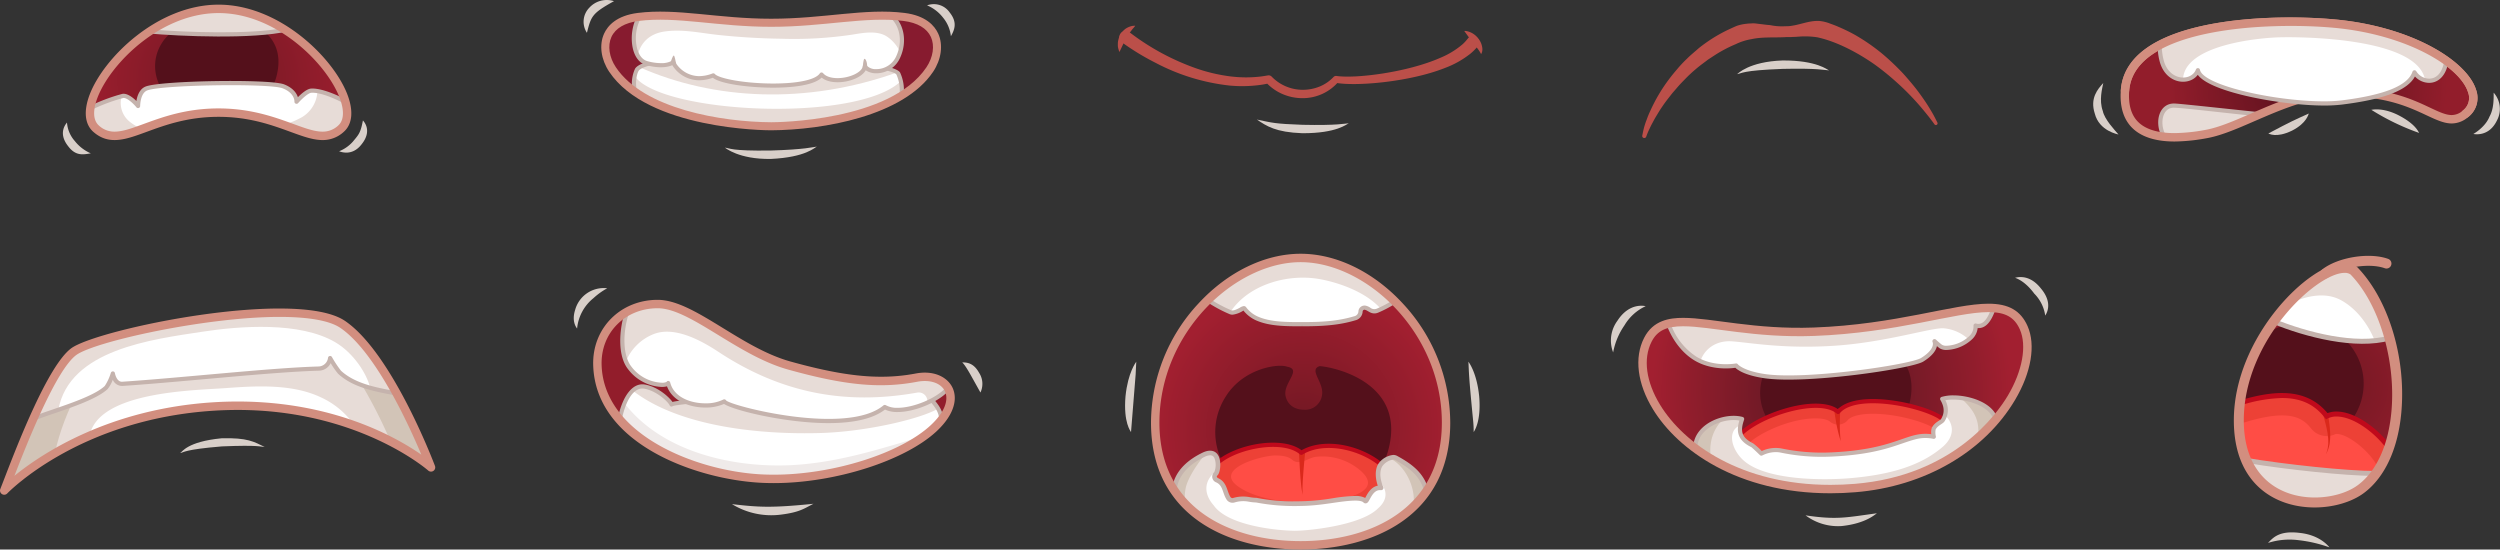 <svg xmlns="http://www.w3.org/2000/svg" xmlns:xlink="http://www.w3.org/1999/xlink" width="820" height="180.24" viewBox="0 0 820 180.24">
  <rect x="0" y="0" width="820" height="180.24" fill="#333333" stroke="none"/>
  <defs>
    <radialGradient id="radial-gradient" cx="0.508" cy="0.593" r="0.505" gradientTransform="translate(0.006) scale(0.988 1)" gradientUnits="objectBoundingBox">
      <stop offset="0" stop-color="#701823"/>
      <stop offset="0.335" stop-color="#811a27"/>
      <stop offset="1" stop-color="#a21f30"/>
    </radialGradient>
    <radialGradient id="radial-gradient-2" cx="0.496" cy="0.498" r="0.902" gradientTransform="translate(0.265) scale(0.471 1)" gradientUnits="objectBoundingBox">
      <stop offset="0" stop-color="#5b1823"/>
      <stop offset="0.271" stop-color="#691925"/>
      <stop offset="0.789" stop-color="#901d2c"/>
      <stop offset="1" stop-color="#a21f30"/>
    </radialGradient>
    <radialGradient id="radial-gradient-3" cx="0.5" cy="0.5" r="1.128" gradientTransform="translate(0.335) scale(0.33 1)" gradientUnits="objectBoundingBox">
      <stop offset="0" stop-color="#55111d"/>
      <stop offset="0.446" stop-color="#711623"/>
      <stop offset="1" stop-color="#921d2b"/>
    </radialGradient>
    <radialGradient id="radial-gradient-4" cx="0.508" cy="0.51" r="0.564" gradientTransform="translate(-0.241) scale(1.482 1)" xlink:href="#radial-gradient"/>
    <radialGradient id="radial-gradient-5" cx="0.5" cy="0.5" r="1.023" gradientTransform="translate(0.253) scale(0.494 1)" xlink:href="#radial-gradient"/>
  </defs>
  <g id="Grupo_54583" data-name="Grupo 54583" transform="translate(989.106 -1432.23)">
    <g id="Grupo_54568" data-name="Grupo 54568" transform="translate(-797.698 1432.231)">
      <path id="Trazado_100906" data-name="Trazado 100906" d="M-747.17,1436.375c-12.728-1.6-26.015,1.914-43.592,1.914s-30.864-3.518-43.59-1.914c-11.952,1.5-12.73,10.837-8.436,17.244,12.655,18.887,52.026,18.614,52.026,18.614s39.371.273,52.028-18.614C-734.442,1447.212-735.219,1437.88-747.17,1436.375Z" transform="translate(852.294 -1430.818)" fill="#871b2f"/>
      <path id="Trazado_100907" data-name="Trazado 100907" d="M-751.64,1451.256c-2.7-5.063-81.264-8.622-85.774-1.276-.781,1.269-1.269,4.266-.615,7.224,16.317,11.492,44.673,11.3,44.673,11.3s26.212.178,42.737-10.018A13.118,13.118,0,0,0-751.64,1451.256Z" transform="translate(854.888 -1427.085)" fill="#fff"/>
      <path id="Trazado_100908" data-name="Trazado 100908" d="M-750.812,1451.968c-14.163,13.778-78.531,10.789-87.318-1.637a13.092,13.092,0,0,0,.1,5.152c16.319,11.485,44.673,11.3,44.673,11.3s26.189.178,42.713-10A14.439,14.439,0,0,0-750.812,1451.968Z" transform="translate(854.887 -1425.365)" fill="#e7dcd7"/>
      <path id="Trazado_100909" data-name="Trazado 100909" d="M-837.005,1449.142c24.341,10.765,54.629,12.332,84.464,1.7C-758.8,1446.208-827.437,1443.1-837.005,1449.142Z" transform="translate(855.392 -1427.085)" fill="#e7dcd7"/>
      <path id="Trazado_100910" data-name="Trazado 100910" d="M-750.85,1451.123c-1.994-3.749-33.166-5.823-53.949-5.823-13.8,0-30.721.782-33.01,4.509a11.519,11.519,0,0,0-.846,6.983q.8.6,1.65,1.166c-.9-3.058-.342-6.291.36-7.433,1.145-1.866,10.113-3.859,31.846-3.859,26.474,0,51.548,2.852,52.743,5.1a12.734,12.734,0,0,1,.872,7.352c.512-.3,1.011-.614,1.5-.932A13.841,13.841,0,0,0-750.85,1451.123Z" transform="translate(854.7 -1427.273)" fill="#c5b3ad"/>
      <path id="Trazado_100911" data-name="Trazado 100911" d="M-834.117,1451.52c5.975,1.641,8.612-.229,8.612-.229s3.866,7.8,13.182,4.243c3.047,3.466,31.637,5.474,35.5-.273,3.164,3.739,13.768,1.277,14.179-2.647,1.757,2.463,8.436,2.372,10.955-3.1s.89-11.01-2.239-13.481c-11.492-.528-23.75,2.258-39.418,2.258-17.458,0-30.682-3.466-43.331-1.941C-839.422,1441.178-839.032,1450.17-834.117,1451.52Z" transform="translate(854.872 -1430.816)" fill="#fff"/>
      <path id="Trazado_100912" data-name="Trazado 100912" d="M-837.1,1449.014c.848-4.066,3.785-7.16,8.821-7.869,6-.843,11.643.5,17.6,1.135q10.324,1.1,20.706,1.24a128.594,128.594,0,0,0,23.288-1.352c3.546-.583,8.275-1.5,11.513.768a12.1,12.1,0,0,1,4.1,4.944c1.554-4.921-.044-9.622-2.857-11.85-11.494-.528-23.749,2.258-39.418,2.258-17.457,0-30.683-3.465-43.331-1.941C-838.685,1439.884-839.005,1445.647-837.1,1449.014Z" transform="translate(854.875 -1430.816)" fill="#e7dcd7"/>
      <path id="Trazado_100913" data-name="Trazado 100913" d="M-838.727,1445.577c.5,3.521,2.181,5.926,4.617,6.6,2.676.735,6,1.1,8.53.016a10.416,10.416,0,0,0,8.81,4.95,13.455,13.455,0,0,0,4.483-.828c2.6,2.04,11.857,3.247,19.79,3.247,4.823,0,13-.447,15.916-3.3,3.639,3.026,12.481,1.206,14.439-2.406a6.139,6.139,0,0,0,3.527.99,8.486,8.486,0,0,0,7.742-5.05c2.415-5.247,1.259-10.723-1.756-13.7q-1.192-.079-2.4-.109c3.393,1.832,5.556,7.5,2.914,13.243a7.134,7.134,0,0,1-6.5,4.254,4.05,4.05,0,0,1-3.277-1.262.686.686,0,0,0-.73-.265.686.686,0,0,0-.506.589c-.2,1.961-4.287,3.887-8.243,3.887-2.175,0-3.858-.573-4.735-1.61a.68.68,0,0,0-1.088.061c-1.4,2.079-7.119,3.32-15.3,3.32-9.377,0-17.83-1.646-19.123-3.117a.686.686,0,0,0-.757-.187,12.379,12.379,0,0,1-4.393.885,9.147,9.147,0,0,1-7.934-4.794.689.689,0,0,0-1-.257,7,7,0,0,1-3.668.782,16.661,16.661,0,0,1-4.375-.649c-1.887-.519-3.208-2.513-3.628-5.47a14.043,14.043,0,0,1,1.741-9.131c-.37.039-.741.066-1.108.113-.212.026-.393.073-.6.1A16.28,16.28,0,0,0-838.727,1445.577Z" transform="translate(854.683 -1430.81)" fill="#c5b3ad"/>
      <path id="Trazado_100914" data-name="Trazado 100914" d="M-783.384,1446.212c-.367-.025-.65,2.7-.474,3.277.048.164,1.229.161,1.3,0C-782.275,1448.781-782.693,1446.258-783.384,1446.212Z" transform="translate(875.531 -1426.928)" fill="#c5b3ad"/>
      <path id="Trazado_100915" data-name="Trazado 100915" d="M-828.607,1445.438c-.345.094-.847,1.6-1.014,2.3-.172.723,1.982,1.164,1.782.291C-828.013,1447.275-828.343,1445.367-828.607,1445.438Z" transform="translate(858.189 -1427.222)" fill="#c5b3ad"/>
      <path id="Trazado_100916" data-name="Trazado 100916" d="M-790.414,1473.917c-1.759,0-40.4-.228-53.112-19.2-2.706-4.039-3.349-8.828-1.677-12.5,1.192-2.615,4.075-5.916,11.044-6.794,12.942-1.632,26.272,1.9,43.756,1.9,17.512,0,30.836-3.534,43.756-1.9,6.971.879,9.854,4.179,11.046,6.794,1.672,3.668,1.029,8.457-1.677,12.5C-746.966,1469.176-773.23,1473.823-790.414,1473.917Zm-43.415-35.869c-4.56.575-7.664,2.4-8.973,5.27-1.294,2.841-.732,6.647,1.469,9.93,9.175,13.694,34.666,17.943,51.022,18.029,1.583,0,38.9-.206,50.839-18.029,2.2-3.283,2.763-7.088,1.469-9.93-1.31-2.873-4.412-4.7-8.974-5.27-12.419-1.566-26,1.926-43.426,1.926C-807.9,1439.973-821.356,1436.475-833.829,1438.047Z" transform="translate(851.934 -1431.181)" fill="#d28e7f"/>
      <path id="Trazado_100917" data-name="Trazado 100917" d="M-849.231,1442.991a6.568,6.568,0,0,1,.808-8.255,7.691,7.691,0,0,1,8.068-2.124C-847.576,1436.615-847.845,1437.518-849.231,1442.991Z" transform="translate(850.336 -1432.231)" fill="#d8cfc9" style="mix-blend-mode: multiply;isolation: isolate"/>
      <path id="Trazado_100918" data-name="Trazado 100918" d="M-768.649,1433.623a6.322,6.322,0,0,1,7.44,2.36c2.451,3.085,1.717,5.436.375,7.754a11.493,11.493,0,0,0-2.548-6.057A12.929,12.929,0,0,0-768.649,1433.623Z" transform="translate(881.32 -1431.863)" fill="#d8cfc9" style="mix-blend-mode: multiply;isolation: isolate"/>
      <path id="Trazado_100919" data-name="Trazado 100919" d="M-816.733,1467.435c1.745.163,1.772,1.134,15.055.945,11.275-.331,13.995-1.175,15.117-1.29-.669.241-3.548,3.5-15.051,4.047C-812.191,1471.313-816.58,1467.49-816.733,1467.435Z" transform="translate(863.081 -1419.008)" fill="#d8cfc9" style="mix-blend-mode: multiply;isolation: isolate"/>
    </g>
    <g id="Grupo_54569" data-name="Grupo 54569" transform="translate(-622.452 1440.671)">
      <path id="Trazado_100920" data-name="Trazado 100920" d="M-690.223,1460.659c5.29,1.112,5.8,1.382,14.988,1.724,11.472.259,13.955-.443,15.163-.5-.6.179-3.8,3.306-15.24,3.259C-684.049,1464.833-687.073,1462.79-690.223,1460.659Z" transform="translate(735.822 -1429.888)" fill="#d8cfc9" style="mix-blend-mode: multiply;isolation: isolate"/>
      <path id="Trazado_100921" data-name="Trazado 100921" d="M-698.137,1451.719a55.135,55.135,0,0,0,11.858,2.811c1.008.1,2.019.217,3.03.244a39.579,39.579,0,0,0,6.059-.166c1.075-.088,2.218-.312,3.048-.434a1.357,1.357,0,0,1,1.17.389,14.172,14.172,0,0,0,10.1,4.333,14.731,14.731,0,0,0,5.528-1.023,13.1,13.1,0,0,0,4.625-3.13,1.146,1.146,0,0,1,1.025-.385c6.27.926,23.3-1.172,34.19-6.015a27.223,27.223,0,0,0,7.091-4.324,13.469,13.469,0,0,0,1.739-1.876l.07-.09a2.068,2.068,0,0,1,2.9-.346,2.067,2.067,0,0,1,.308,2.953,17.49,17.49,0,0,1-2.4,2.406,30.883,30.883,0,0,1-8.3,4.658c-11.851,4.706-29.676,6.106-35.979,4.854l1.065-.378a15.432,15.432,0,0,1-11.877,5.44,16.517,16.517,0,0,1-6.566-1.37,16.006,16.006,0,0,1-5.439-3.891l1.219.381c-1.065.2-2.127.434-3.2.557a42.6,42.6,0,0,1-6.479.371c-1.083,0-2.161-.086-3.237-.164a67.97,67.97,0,0,1-24.5-7.5,80.729,80.729,0,0,1-11-6.7,2.069,2.069,0,0,1-.445-2.893,2.07,2.07,0,0,1,2.892-.447A79.121,79.121,0,0,0-698.137,1451.719Z" transform="translate(723.417 -1437.883)" fill="#bb4f49"/>
      <path id="Trazado_100922" data-name="Trazado 100922" d="M-722.755,1446.972a7.915,7.915,0,0,1-.5-1.714,6.134,6.134,0,0,1-.022-.887,5.533,5.533,0,0,1,.073-1.01c.075-.339.164-.69.273-1.042a4.857,4.857,0,0,1,.466-1.023,3.888,3.888,0,0,1,.643-.934,5.013,5.013,0,0,1,1.612-1.352,5.551,5.551,0,0,1,.823-.357,4.156,4.156,0,0,1,1.3-.283,4.315,4.315,0,0,1,.506-.019c-.379.56-.721.857-1.091,1.352C-720.668,1442.314-720.2,1441.568-722.755,1446.972Z" transform="translate(723.282 -1438.35)" fill="#bb4f49"/>
      <path id="Trazado_100923" data-name="Trazado 100923" d="M-640.9,1439.6s.178-.015.474-.008a6.267,6.267,0,0,1,4.109,2.462,6.01,6.01,0,0,1,1.353,3.441,3.179,3.179,0,0,1-.2,1.26,3.159,3.159,0,0,1-.222.43,10.61,10.61,0,0,0-.8-1.334c-.888-1.226-2.934-3.74-3.781-4.96-.277-.361-.477-.67-.658-.909S-640.9,1439.6-640.9,1439.6Z" transform="translate(754.531 -1437.878)" fill="#bb4f49"/>
    </g>
    <g id="Grupo_54570" data-name="Grupo 54570" transform="translate(-800.91 1526.739)">
      <path id="Trazado_100924" data-name="Trazado 100924" d="M-793.475,1561.771c21.608,1.149,46.207-6.668,56.782-16.552s4.31-18.448-5.69-16.552c-12.364,2.345-24.589.8-41.724-3.966-16.724-4.655-31.9-20.173-43.161-20.173s-20.1,8.5-19.77,20C-846.348,1548.668-815.083,1560.621-793.475,1561.771Z" transform="translate(854.795 -1499.315)" fill="#921d2b"/>
      <path id="Trazado_100925" data-name="Trazado 100925" d="M-824.736,1530.03c-.517-1.207-4.483-5.172-8.966-5.862-3.593-.553-6.625,3.774-8.047,10.833,10.668,12.237,30.9,18.521,46.265,19.339,21.608,1.149,46.207-6.668,56.782-16.552a24.992,24.992,0,0,0,2.426-2.6c-.025-3.439-2.2-5.415-4.036-7.745C-742.841,1524.225-822.5,1528.306-824.736,1530.03Z" transform="translate(856.804 -1491.884)" fill="#fff"/>
      <path id="Trazado_100926" data-name="Trazado 100926" d="M-825.917,1530.03c-.517-1.207-4.483-5.172-8.966-5.862a4.43,4.43,0,0,0-3.755,1.337c15.651,12.112,42.673,14.472,61.744,13.894,15.172-.461,32.873-4.713,38.4-8a33.53,33.53,0,0,0-3-3.954C-744.022,1524.224-823.676,1528.306-825.917,1530.03Z" transform="translate(857.985 -1491.884)" fill="#e7dcd7"/>
      <path id="Trazado_100927" data-name="Trazado 100927" d="M-789.44,1548.524c-18.228.044-39.174-5.444-50.719-20.384a27.883,27.883,0,0,0-1.59,5.335c10.668,12.236,30.9,18.521,46.265,19.339,20.132,1.07,42.858-5.643,54.421-14.56-4.982,1.92-10.193,3.37-15.325,4.823C-767.11,1546.116-778.241,1548.5-789.44,1548.524Z" transform="translate(856.804 -1490.359)" fill="#efeae9"/>
      <path id="Trazado_100928" data-name="Trazado 100928" d="M-739.615,1527.207c-.374-.475-1.152-1.465-16.218-1.465-20.83,0-62.166,2.095-68.437,3.659-1.183-1.68-4.928-5.073-9.172-5.726-3.912-.6-7.157,3.7-8.713,10.859.364.439.746.867,1.134,1.291,1.279-6.928,4.07-11.3,7.37-10.788,4.142.637,7.977,4.379,8.436,5.452a.657.657,0,0,0,1.015.3c2.141-1.092,43.39-3.67,68.368-3.67,12.95,0,14.879.741,15.132.938,2.09,2.654,4.232,4.485,3.862,8.168a20.781,20.781,0,0,0,1.375-1.719C-735.8,1531.344-737.9,1529.4-739.615,1527.207Z" transform="translate(856.65 -1492.073)" fill="#c5b3ad"/>
      <path id="Trazado_100929" data-name="Trazado 100929" d="M-838.715,1525.45c5.057,6.436,12.185,5.977,12.644,5.057,2.069,7.816,13.792,8.506,18.39,5.978,1.149,2.069,40.23,12.184,52.644,1.839,4.875,2.906,16.783-1.375,20.759-6.171-1.632-2.894-5.563-4.393-10.357-3.484-12.364,2.345-24.589.8-41.724-3.966-16.724-4.655-31.9-20.173-43.161-20.173a20.566,20.566,0,0,0-10.018,2.543C-841.62,1513.246-841.9,1521.395-838.715,1525.45Z" transform="translate(857.048 -1499.315)" fill="#fff"/>
      <path id="Trazado_100930" data-name="Trazado 100930" d="M-839.937,1523.329a16.316,16.316,0,0,1,8.812-8.829c6.91-2.946,15.869,1.982,21.488,5.688,20.3,13.4,41.377,17.658,65.27,13.382a2.819,2.819,0,0,1,3.261,3.192,14.332,14.332,0,0,0,6.908-4.461c-1.579-2.99-5.562-4.558-10.439-3.633-12.364,2.345-24.589.8-41.724-3.966-16.724-4.655-31.9-20.173-43.161-20.173a20.579,20.579,0,0,0-10,2.534C-841.292,1512.3-841.776,1518.947-839.937,1523.329Z" transform="translate(857.049 -1499.315)" fill="#e7dcd7"/>
      <path id="Trazado_100931" data-name="Trazado 100931" d="M-839.068,1525.3a14.605,14.605,0,0,0,11.062,5.851,6.356,6.356,0,0,0,1.723-.207c1.891,5.121,7.85,6.965,12.568,6.965a14.845,14.845,0,0,0,6.141-1.185c3.326,2.206,20.52,6.294,34.217,6.294,8.521,0,14.771-1.5,18.586-4.448a9.39,9.39,0,0,0,4.132.812c5.557,0,13.433-3.205,16.875-7.142a6.116,6.116,0,0,0-.724-1.288c-.141.181-.275.361-.444.546-3.2,3.465-10.538,6.5-15.706,6.5a7.529,7.529,0,0,1-3.854-.85.7.7,0,0,0-.8.063c-11.945,9.954-49.766.259-51.6-1.644a.688.688,0,0,0-.935-.269,12.809,12.809,0,0,1-5.892,1.226c-4.477,0-10.175-1.775-11.5-6.777a.7.7,0,0,0-.557-.56.6.6,0,0,0-.65.325,3.5,3.5,0,0,1-1.585.253,13.2,13.2,0,0,1-9.977-5.324c-2.321-2.955-2.9-8.85-1.479-15.019a27.961,27.961,0,0,1,1.01-3.395,19.5,19.5,0,0,0-1.788.989C-841.931,1512.53-842.58,1520.831-839.068,1525.3Z" transform="translate(856.857 -1498.743)" fill="#c5b3ad"/>
      <path id="Trazado_100932" data-name="Trazado 100932" d="M-851.573,1514.01c-.036-.138-1.941-2.048-.633-6.145a9.722,9.722,0,0,1,10.517-7.073,22.945,22.945,0,0,0-4.541,3.262A14.539,14.539,0,0,0-851.573,1514.01Z" transform="translate(852.664 -1500.749)" fill="#d8cfc9" style="mix-blend-mode: multiply;isolation: isolate"/>
      <path id="Trazado_100933" data-name="Trazado 100933" d="M-788.8,1563.642c-1.473,0-2.945-.037-4.371-.114-20.819-1.108-54.126-12.562-54.869-38.578-.345-12.117,8.938-21.419,21.149-21.419,11.87,0,26.9,15.593,43.531,20.222,12.41,3.455,21.586,5,29.752,5a60.091,60.091,0,0,0,11.345-1.056c6.33-1.2,10.834,1.455,12.269,5.092,1.611,4.083-.35,9.122-5.381,13.822C-745.761,1556.319-768.73,1563.642-788.8,1563.642Zm-38.091-57.353c-10.626,0-18.7,7.992-18.39,18.581.652,22.882,30.95,34.771,52.255,35.9,1.378.074,2.8.11,4.226.11,19.447,0,41.606-7,51.542-16.292,8.527-7.971,5.188-14.43-2.022-14.43a13.431,13.431,0,0,0-2.469.241c-12.044,2.284-23.585,1.232-42.352-3.992C-800.875,1521.74-816.264,1506.289-826.888,1506.289Z" transform="translate(854.415 -1499.694)" fill="#d28e7f"/>
      <path id="Trazado_100934" data-name="Trazado 100934" d="M-760.29,1518.405c1.85-.01,3.841.381,5.528,3.408a6.633,6.633,0,0,1,.448,6.477l-2.851-5.123C-759.562,1518.833-760.135,1518.627-760.29,1518.405Z" transform="translate(887.703 -1494.052)" fill="#d8cfc9" style="mix-blend-mode: multiply;isolation: isolate"/>
      <path id="Trazado_100935" data-name="Trazado 100935" d="M-815.04,1552.145c8.749,1,12.714,1.307,26.724-.115-3.062,1.559-4.49,2.785-10.732,3.563A24.62,24.62,0,0,1-815.04,1552.145Z" transform="translate(866.935 -1481.298)" fill="#d8cfc9" style="mix-blend-mode: multiply;isolation: isolate"/>
    </g>
    <g id="Grupo_54572" data-name="Grupo 54572" transform="translate(-620.08 1515.46)">
      <path id="Trazado_100936" data-name="Trazado 100936" d="M-666.7,1493.572c-23.108,0-47.7,24.35-47.7,54.024s24.589,40.229,47.7,40.229,47.7-10.559,47.7-40.229S-643.593,1493.572-666.7,1493.572Z" transform="translate(724.281 -1492.193)" fill="url(#radial-gradient)"/>
      <path id="Trazado_100937" data-name="Trazado 100937" d="M-665.854,1519.327c-3.672,1.132,1.153,5.083.8,9.069a5.583,5.583,0,0,1-5.963,5.235c-4.519-.026-5.967-3.19-6.119-5.066-.324-4.023,5.448-8.187.588-9.048-3.1-1.135-14.509.644-20.172,9.848a21.5,21.5,0,0,0,1.724,25.534c8.276,9.648,45.229,14.853,51.552-7.757C-637.234,1524.94-660.682,1519.706-665.854,1519.327Z" transform="translate(729.7 -1482.467)" fill="#54101b"/>
      <g id="Grupo_54571" data-name="Grupo 54571" transform="translate(26.519 61.966)">
        <path id="Trazado_100938" data-name="Trazado 100938" d="M-671.234,1540.629c-7.125-6.207-29.283-.6-30.517,8.218-1.207,8.621,10.517,13.965,30.172,15.517,19.261,1.52,35.69-5.345,31.035-14.483S-661.808,1534.881-671.234,1540.629Z" transform="translate(702.526 -1537.306)" fill="#ed4136"/>
        <path id="Trazado_100939" data-name="Trazado 100939" d="M-653.789,1545.612a19.076,19.076,0,0,0-14.9-4.613c-2.5.388-5.27,3.026-7.706.9-1.4-1.218-3.8-1.357-5.523-1.357-4.206,0-20.556,4.368-12,10.258,6.5,4.473,16.445,5.155,24.017,5.155C-665.282,1555.958-644.558,1553.881-653.789,1545.612Z" transform="translate(704.604 -1536.341)" fill="#ff4d45"/>
        <path id="Trazado_100940" data-name="Trazado 100940" d="M-678.129,1539.424a13.656,13.656,0,0,0-1.3.665,7.653,7.653,0,0,0-.8-.6c.106,2.069.508,11.119,1.1,13.592.1.51.16.8.16.8s-.017-.3-.043-.818C-679.237,1550.547-678.331,1541.548-678.129,1539.424Z" transform="translate(710.722 -1536.766)" fill="#da291b"/>
        <path id="Trazado_100941" data-name="Trazado 100941" d="M-670.98,1539.982c-7.857-6.04-29.968-.3-31.265,8.959a8.628,8.628,0,0,0,1.931,6.826c4.035,5.025,14.018,8.3,28.869,9.474,1.8.142,3.611.214,5.39.214,12.43,0,22.937-3.512,26.139-8.739a6.814,6.814,0,0,0,.174-6.958C-644.484,1540.446-661.116,1534.436-670.98,1539.982ZM-641.091,1556c-2.961,4.833-12.995,8.08-24.963,8.08-1.744,0-3.52-.071-5.28-.21-14.258-1.125-24.167-4.309-27.9-8.963a7.3,7.3,0,0,1-1.641-5.771c1.159-8.277,22.679-13.633,29.381-7.794a.684.684,0,0,0,.813.069c8.964-5.466,25.163.04,29.717,8.978A5.43,5.43,0,0,1-641.091,1556Z" transform="translate(702.337 -1537.497)" fill="#c0091b"/>
      </g>
      <path id="Trazado_100942" data-name="Trazado 100942" d="M-689.919,1510.082a10.5,10.5,0,0,0,4.048,3.288c4.265,1.928,9.571,1.926,14.884,1.926,6.648,0,11.9-.316,17.272-1.926a2.4,2.4,0,0,0,1.921-2.308,1.292,1.292,0,0,1,1.669-1.138c1.232.283,2.091,1.7,3.9.926a36.477,36.477,0,0,0,5.708-3.044c-8.819-8.825-20.035-14.235-30.924-14.235-10.692,0-21.7,5.219-30.441,13.763a44.214,44.214,0,0,0,7.39,4.017C-692.817,1512.085-690.236,1509.678-689.919,1510.082Z" transform="translate(729.026 -1492.193)" fill="#fff"/>
      <path id="Trazado_100943" data-name="Trazado 100943" d="M-664.96,1500.555c6.342,1.188,15.04,4.273,19.876,9.778a35.011,35.011,0,0,0,4.563-2.527c-8.818-8.823-20.035-14.235-30.924-14.235-10.692,0-21.7,5.221-30.441,13.763a44.141,44.141,0,0,0,7.375,4.008C-688.488,1502.176-675.412,1498.6-664.96,1500.555Z" transform="translate(729.026 -1492.193)" fill="#e7dcd7"/>
      <path id="Trazado_100944" data-name="Trazado 100944" d="M-637.154,1541.559c-1.56-.85-4.415,1.079-5.172,2.414-1.465,2.586-.237,6.309.316,7.407-3.764-.338-4.561,5.011-5.258,4.26-.777-.84-2.664-.85-3.724-.829-4.623.092-10.36,1.672-17.368,1.749a65.485,65.485,0,0,1-14.633-1.149,12.855,12.855,0,0,1-2.377-.25,10.78,10.78,0,0,0-4.981.3,1.635,1.635,0,0,1-1.628-.523c-1.4-2.015-1.128-4.851-3.841-6.051a1.255,1.255,0,0,1-.44-2.1c1.022-.81,1.865-9.079-4-6.262-4.652,2.235-9.143,5.944-9.608,11.713,8.773,12.939,25.461,18,41.447,18,15.886,0,32.472-4.99,41.287-17.75C-628.553,1547.025-632.233,1544.237-637.154,1541.559Z" transform="translate(725.999 -1474.604)" fill="#fff"/>
      <path id="Trazado_100945" data-name="Trazado 100945" d="M-637.154,1541.559c-1.56-.85-4.415,1.079-5.172,2.414a7.242,7.242,0,0,0-.48,4.907c2.532,2.709,3.469,6.006-.232,9.24-5.662,5.7-23.338,7.395-27.417,7.346-5.854-.07-21.748-1.669-26.439-8.287-3.194-3.6-3.684-8.076,1.175-11.652.545-2.448.138-7.25-4.539-5-4.652,2.235-9.143,5.944-9.608,11.713,8.773,12.939,25.461,18,41.447,18,15.886,0,32.472-4.99,41.287-17.75C-628.553,1547.025-632.233,1544.237-637.154,1541.559Z" transform="translate(725.999 -1474.604)" fill="#e7dcd7"/>
      <path id="Trazado_100946" data-name="Trazado 100946" d="M-656.562,1541.171a2.614,2.614,0,0,0-2.138.045c4.115,1.989,7.233,6.885,7.885,11.966a14.037,14.037,0,0,1-.073,4.018,33.851,33.851,0,0,0,4.348-5.1C-647.961,1546.637-651.641,1543.85-656.562,1541.171Z" transform="translate(745.407 -1474.217)" fill="#d2c4b7"/>
      <path id="Trazado_100947" data-name="Trazado 100947" d="M-706,1550.838c1.034-3.563,3.977-7.785,6.388-10.666-.207.077-.414.155-.641.265-4.652,2.235-9.143,5.944-9.608,11.713a33.667,33.667,0,0,0,3.6,4.439A15.182,15.182,0,0,1-706,1550.838Z" transform="translate(725.999 -1474.517)" fill="#d2c4b7"/>
      <path id="Trazado_100948" data-name="Trazado 100948" d="M-636.613,1541.1a2.6,2.6,0,0,0-1.258-.3,6.785,6.785,0,0,0-4.941,3.01c-1.3,2.3-.723,5.334-.13,7.074-2.179.408-3.308,2.5-3.945,3.686-.058.107-.12.225-.181.334a6.7,6.7,0,0,0-3.3-.647,52.159,52.159,0,0,0-7.315.742,70.994,70.994,0,0,1-11.914,1.018,60.423,60.423,0,0,1-13.051-1.138.818.818,0,0,0-.224-.015,13.276,13.276,0,0,1-2.223-.245,11.52,11.52,0,0,0-5.439.343.936.936,0,0,1-.641-.248c-1.3-1.863-1.1-4.96-4.159-6.313a.717.717,0,0,1-.4-.516.285.285,0,0,1,.127-.288c.978-.776,1.341-3.979.669-5.909-.782-2.241-2.8-2.92-5.47-1.637-4.152,1.994-9.007,5.547-9.921,11.406.432.687.884,1.344,1.357,1.989,0-6.269,5.017-10,9.223-12.022a4.36,4.36,0,0,1,1.811-.508,1.486,1.486,0,0,1,1.447.989,6.325,6.325,0,0,1-.063,4.5,2.008,2.008,0,0,0,.605,3.39c2.338,1.033,2.041,3.661,3.524,5.791a2.345,2.345,0,0,0,2.49.811,9.611,9.611,0,0,1,4.647-.268,15.153,15.153,0,0,0,2.41.262,67.611,67.611,0,0,0,14.7,1.142c7.15-.077,12.876-1.7,17.806-1.752,1.892,0,2.516.368,2.72.589a.949.949,0,0,0,.7.317c.657,0,.973-.585,1.408-1.394.883-1.639,1.819-3.106,3.641-2.942a.761.761,0,0,0,.749-1.1c-.41-.815-1.668-4.336-.334-6.69a5.362,5.362,0,0,1,3.617-2.237,1.113,1.113,0,0,1,.53.116c5.319,2.9,8.632,5.644,9.815,11.033q.583-.795,1.124-1.63C-627.946,1546.753-631.481,1543.89-636.613,1541.1Z" transform="translate(725.823 -1474.81)" fill="#c5b3ad"/>
      <path id="Trazado_100949" data-name="Trazado 100949" d="M-693.641,1508.527a8.248,8.248,0,0,0,3.571-1.364,10.951,10.951,0,0,0,4.055,3.182c4.395,1.986,9.859,1.986,15.146,1.986.023-.725.022-1.1.022,0,6.757,0,12.037-.327,17.469-1.954a3.07,3.07,0,0,0,2.411-2.909.611.611,0,0,1,.828-.526c1.019.236,2.174,1.81,4.323.887a37.017,37.017,0,0,0,5.925-3.168c-.327-.335-.654-.667-.988-.993a36.4,36.4,0,0,1-5.483,2.894,2.113,2.113,0,0,1-2.127-.353,4.649,4.649,0,0,0-1.342-.61,2,2,0,0,0-2.51,1.75,1.719,1.719,0,0,1-1.433,1.706c-5.623,1.686-11.157,1.9-17.1,1.9-5.141,0-10.455,0-14.578-1.865a9.718,9.718,0,0,1-3.789-3.085.987.987,0,0,0-.658-.309,3.13,3.13,0,0,0-1.346.539c-.858.473-2.153,1.135-2.84.833a44.136,44.136,0,0,1-7.168-3.859c-.338.321-.676.64-1.007.971a44.449,44.449,0,0,0,7.622,4.152A2.467,2.467,0,0,0-693.641,1508.527Z" transform="translate(728.886 -1488.538)" fill="#c5b3ad"/>
      <path id="Trazado_100950" data-name="Trazado 100950" d="M-666.321,1589.583c-23.726,0-49.076-10.931-49.076-41.608a57.632,57.632,0,0,1,15.548-39.074c9.571-10.378,21.792-16.328,33.528-16.328s23.957,5.95,33.528,16.328a57.632,57.632,0,0,1,15.548,39.074C-617.245,1578.652-642.6,1589.583-666.321,1589.583Zm0-94.253c-21.419,0-46.317,23-46.317,52.644,0,28.644,23.925,38.85,46.317,38.85S-620,1576.619-620,1547.975C-620,1518.326-644.9,1495.331-666.321,1495.331Z" transform="translate(723.901 -1492.572)" fill="#d28e7f"/>
      <path id="Trazado_100951" data-name="Trazado 100951" d="M-717.89,1518.239c-.41,6.51.443-3.135-1.724,23.1-.076-.243-2.556-3.014-1.808-11.758C-720.62,1521.665-717.945,1518.377-717.89,1518.239Z" transform="translate(721.563 -1482.836)" fill="#d8cfc9" style="mix-blend-mode: multiply;isolation: isolate"/>
      <path id="Trazado_100952" data-name="Trazado 100952" d="M-639.918,1518.239c.066.138,2.731,3.427,3.532,11.346.732,8.544-1.75,11.571-1.808,11.758a34.188,34.188,0,0,0-.166-3.654C-639.883,1522.17-639.7,1522.322-639.918,1518.239Z" transform="translate(752.531 -1482.836)" fill="#d8cfc9" style="mix-blend-mode: multiply;isolation: isolate"/>
    </g>
    <g id="Grupo_54573" data-name="Grupo 54573" transform="translate(-450.454 1439.091)">
      <path id="Trazado_100953" data-name="Trazado 100953" d="M-576.02,1451.089c.174-.072,3.823-4.094,14.91-4.48,11.3-.062,14.772,3.12,15.239,3.26-1.323-.069-3.541-.761-15.163-.5C-574.585,1449.87-574.419,1450.867-576.02,1451.089Z" transform="translate(607.143 -1433.637)" fill="#d8cfc9" style="mix-blend-mode: multiply;isolation: isolate"/>
      <path id="Trazado_100954" data-name="Trazado 100954" d="M-598.268,1473.325a25.537,25.537,0,0,1,1.19-3.862,25.7,25.7,0,0,1,1.087-2.643,55.015,55.015,0,0,1,4.5-8.12,58.209,58.209,0,0,1,4.165-5.435,41.487,41.487,0,0,1,3.428-3.674c1.217-1.23,2.626-2.342,3.993-3.561a54.451,54.451,0,0,1,4.61-3.251,49.713,49.713,0,0,1,5.174-2.812c.913-.408,1.818-.861,2.764-1.218a14.967,14.967,0,0,1,3.019-.615c.512-.069,1.039-.088,1.559-.107a6.891,6.891,0,0,1,1.578.041l3.149.379c.517.079,1.018.076,1.526.157a18.471,18.471,0,0,0,4.452.365l1.473-.042a12.008,12.008,0,0,0,1.425-.189c2.826-.441,6.316-1.946,9.426-1.427a13.1,13.1,0,0,1,2.941.825c.956.335,1.887.7,2.793,1.1a55.837,55.837,0,0,1,5.235,2.563,64.333,64.333,0,0,1,8.913,6.162,81.5,81.5,0,0,1,6.93,6.575c1.964,2.2,3.692,4.247,5.1,6.163s2.574,3.614,3.447,5.077c.9,1.441,1.538,2.618,1.95,3.435s.672,1.336.672,1.336a.562.562,0,0,1-.25.753.562.562,0,0,1-.713-.182s-1.065-1.538-3.16-4.088a83.676,83.676,0,0,0-9.444-9.87,82.8,82.8,0,0,0-7.1-5.724c-5.441-3.8-12.344-7.488-18.746-8.861a26.613,26.613,0,0,0-5.45-.261c-.9.065-1.715.141-2.617.149-.474.046-.948.044-1.422.048-.854,0-.56-.008-1.3.032-3.53.171-7.219-.127-10.8.643a19.149,19.149,0,0,0-5.148,1.643,44.1,44.1,0,0,0-4.759,2.337c-1.523.851-2.941,1.837-4.359,2.748-1.326,1.042-2.7,1.972-3.908,3.04a45.05,45.05,0,0,0-3.445,3.193c-1.068,1.081-2.092,2.134-2.992,3.221-1.637,1.89-1.074,1.2-2.57,3.124-.805,1-1.517,1.994-2.152,2.949-.658.941-1.2,1.864-1.713,2.712-.528.838-.953,1.641-1.338,2.365-.4.717-.721,1.368-.978,1.937a23.2,23.2,0,0,0-1.149,2.731.676.676,0,0,1-.876.383.675.675,0,0,1-.418-.764C-598.558,1474.749-598.641,1475.154-598.268,1473.325Z" transform="translate(598.584 -1437.204)" fill="#bb4f49"/>
    </g>
    <g id="Grupo_54575" data-name="Grupo 54575" transform="translate(-460.724 1523.111)">
      <path id="Trazado_100955" data-name="Trazado 100955" d="M-473.5,1511.942c-6.494-14.625-28.091-.185-68.793,1.323-31.035,1.149-48.359-9.372-54.483,2.643-8.964,17.586,17.509,52.81,68.046,48.621C-487.121,1561.08-466.891,1526.828-473.5,1511.942Z" transform="translate(608.886 -1495.338)" fill="url(#radial-gradient-2)"/>
      <path id="Trazado_100956" data-name="Trazado 100956" d="M-541.151,1511.423c-3.171.978-5.032.9-9.23.163-2.681-.981-13.847,4.084-17.717,10.783a16.649,16.649,0,0,0,1.786,19.77c7.148,8.333,39.058,12.826,44.516-6.7C-516.435,1516.27-536.684,1511.749-541.151,1511.423Z" transform="translate(619.492 -1493.072)" fill="#54101b"/>
      <path id="Trazado_100957" data-name="Trazado 100957" d="M-583.415,1522.111c6.048,3.6,13.276,2.241,13.276,2.241s1.622,2.292,9.138,3.448c13.448,2.069,48.152-3,51.9-5.345,5.517-3.448,4.023-6.091,4.023-6.091s1.553,1.4,2.125,1.781c2.357,1.552,11.8-1.46,11.35-6.9,2.941.8,4.662-2.028,5.938-5.734-11.112-.779-30.288,6.684-58.955,7.746-23.268.862-38.829-4.837-47.742-2.679C-590.767,1515.056-587.672,1519.582-583.415,1522.111Z" transform="translate(611.213 -1495.334)" fill="#fff"/>
      <path id="Trazado_100958" data-name="Trazado 100958" d="M-583.415,1522.111a15.452,15.452,0,0,0,1.553.8c1.349-4.135,5.331-6.876,10.379-6.5,6.261.47,17.206,2.566,33.988,1.417,16.818-1.15,31.931-6.11,35.563-5.686a13.725,13.725,0,0,1,8.073,3.665,5.393,5.393,0,0,0,2.254-4.56c2.941.8,4.662-2.028,5.938-5.734-11.112-.779-30.288,6.684-58.955,7.746-23.268.862-38.829-4.837-47.742-2.679C-590.767,1515.056-587.672,1519.582-583.415,1522.111Z" transform="translate(611.213 -1495.334)" fill="#e7dcd7"/>
      <g id="Grupo_54574" data-name="Grupo 54574" transform="translate(39.316 40.01)">
        <path id="Trazado_100959" data-name="Trazado 100959" d="M-508.14,1533.589c-4.828-4.252-28.392-9.655-34.368-2.414-7.586-6.552-35.626,4.069-34.483,12.528,1.724,12.759,34.828,12.414,52.414,9.655S-499.78,1540.953-508.14,1533.589Z" transform="translate(577.716 -1526.936)" fill="#ed4136"/>
        <path id="Trazado_100960" data-name="Trazado 100960" d="M-512.014,1535.556c-1.966-1.731-11.632-4.93-20.236-4.93-4.806,0-7.389,1.056-8.206,2.045a4.138,4.138,0,0,1-5.9.5c-.28-.241-1.441-1.03-4.633-1.03-10.247,0-22.734,7.051-23.046,9.873.513,3.8,9.219,7.629,27.512,7.629a136.576,136.576,0,0,0,20.161-1.508c9.986-1.567,15.45-5.424,16.3-8.344C-509.672,1538.463-510.328,1537.04-512.014,1535.556Z" transform="translate(578.852 -1525.798)" fill="#ff4d45"/>
        <path id="Trazado_100961" data-name="Trazado 100961" d="M-551.037,1533.033c.039-1.319.077-2.636.112-3.777-.425.2-.854.392-1.248.621a7.76,7.76,0,0,0-.839-.374c.183,1.108.392,2.377.6,3.65a49.071,49.071,0,0,0,1.468,6.415l.217.583s-.036-.221-.1-.607A47.814,47.814,0,0,1-551.037,1533.033Z" transform="translate(586.824 -1526.318)" fill="#da291b"/>
        <path id="Trazado_100962" data-name="Trazado 100962" d="M-507.5,1533.261c-3.219-2.837-14.156-6.135-23.428-6.135-5.356,0-9.3,1.139-11.476,3.3-7.206-5.071-26.986,1.469-33.116,8.481-1.526,1.748-2.19,3.455-1.97,5.073,1.388,10.277,20.829,11.811,32.294,11.811a141.614,141.614,0,0,0,20.909-1.565c.023,0,.047-.01.07-.012a68.958,68.958,0,0,0,16.3-6.395C-502.446,1543.26-502.525,1537.639-507.5,1533.261Zm-17,19.605a139.833,139.833,0,0,1-20.7,1.55c-18.743,0-30.017-3.869-30.928-10.615-.163-1.208.39-2.547,1.643-3.982,4.4-5.039,16.466-9.8,24.819-9.8,3.09,0,5.47.646,6.887,1.869a.688.688,0,0,0,.982-.083c1.781-2.158,5.538-3.3,10.865-3.3,8.832,0,19.538,3.168,22.517,5.79,2.735,2.41,3.768,5.1,2.988,7.786C-506.886,1547.119-514.2,1551.251-524.494,1552.867Z" transform="translate(577.526 -1527.126)" fill="#c0091b"/>
      </g>
      <path id="Trazado_100963" data-name="Trazado 100963" d="M-504.971,1527.226c1.9,3.189,1.12,5.43.23,6.926-.455.764-2.116,1.136-2.989,2.79a6.291,6.291,0,0,0,0,2.7,13.394,13.394,0,0,0-5.862.085c-5.681,1.421-10.337,4.359-23.563,5.461a66.7,66.7,0,0,1-20.835-1.063,10.251,10.251,0,0,0-6.292,1.034s-2.635-2.557-2.988-2.729c-4.481-2.185-4.6-4.944-3.334-8.621-5.389-1.5-15.276,1.946-15.385,9.573,11.959,8.864,29.793,14.953,52.51,13.07,21.073-1.746,36.65-11.393,46.046-22.425C-489.039,1527.962-499.97,1525.657-504.971,1527.226Z" transform="translate(613.632 -1487.259)" fill="#fff"/>
      <path id="Trazado_100964" data-name="Trazado 100964" d="M-504.971,1527.226a6.45,6.45,0,0,1,.927,5.345c2.885,2.75,3.309,6.828-.7,10.316-7.127,6.207-17.234,9.224-30.574,10.345-7.9.665-27.127.92-34.713-5.748-4.139-3.637-5.632-9.9-1.135-11.617a14.162,14.162,0,0,1,.56-2.061c-5.389-1.5-15.276,1.946-15.385,9.573,11.959,8.864,29.793,14.953,52.51,13.07,21.073-1.746,36.65-11.393,46.046-22.425C-489.039,1527.962-499.97,1525.657-504.971,1527.226Z" transform="translate(613.632 -1487.259)" fill="#e7dcd7"/>
      <path id="Trazado_100965" data-name="Trazado 100965" d="M-576.844,1531.933c-4.577,1.115-9.07,4.352-9.143,9.48a59.968,59.968,0,0,0,5.156,3.418C-581.428,1540.707-580.869,1535.929-576.844,1531.933Z" transform="translate(613.632 -1485.292)" fill="#d2c4b7"/>
      <path id="Trazado_100966" data-name="Trazado 100966" d="M-522.878,1526.856c3.8,3.346,6.472,6.894,5.692,12.657-.021.153-.047.292-.069.441a58.562,58.562,0,0,0,5.884-5.97C-512.468,1529.835-517.929,1527.448-522.878,1526.856Z" transform="translate(637.57 -1487.218)" fill="#d2c4b7"/>
      <path id="Trazado_100967" data-name="Trazado 100967" d="M-501.132,1526.248a13.217,13.217,0,0,0-3.865.51.69.69,0,0,0-.386,1.01c1.761,2.964.975,4.969.23,6.221-.3.5-2.069,1.05-3.007,2.822a4.338,4.338,0,0,0-.206,2.175c-7.632-1.015-10.662,4.2-28.666,5.7-2.789.232-5.254.345-7.537.345a65.86,65.86,0,0,1-13.121-1.4,10.864,10.864,0,0,0-6.284.879,23.579,23.579,0,0,0-2.814-2.513c-4.072-1.985-4.19-4.265-2.984-7.776a.69.69,0,0,0-.468-.89c-4.395-1.218-11.408.589-14.606,5.136a8.917,8.917,0,0,0-1.621,4.607c.447.342.891.684,1.354,1.018a7.567,7.567,0,0,1,1.393-4.832c2.577-3.661,8.392-5.49,12.407-4.761-.96,3.178-.934,6.373,3.887,8.72.261.167,1.65,1.463,2.841,2.622a.7.7,0,0,0,.825.1,9.792,9.792,0,0,1,4.392-1.077,8.242,8.242,0,0,1,1.439.124,66.575,66.575,0,0,0,13.359,1.421c2.321,0,4.825-.115,7.652-.35,13.284-1.106,18.083-4.081,23.672-5.479a12.725,12.725,0,0,1,5.53-.085.69.69,0,0,0,.843-.8,5.612,5.612,0,0,1-.068-2.25c.781-1.476,2.388-1.781,2.971-2.759a6.736,6.736,0,0,0,.206-6.829c4.211-.851,11.953.7,14.861,4.528a5.548,5.548,0,0,1,1.087,2.477c.377-.427.732-.859,1.088-1.291C-488.443,1528.547-495.856,1526.248-501.132,1526.248Z" transform="translate(613.451 -1487.449)" fill="#c5b3ad"/>
      <path id="Trazado_100968" data-name="Trazado 100968" d="M-583.589,1522.7c5.5,3.27,11.781,2.612,13.37,2.387.767.744,3.13,2.443,9.291,3.392,13.539,2.083,48.494-3.021,52.367-5.443,3.163-1.975,4.2-3.778,4.457-5.063a11.854,11.854,0,0,0,.948.745,4.02,4.02,0,0,0,2.208.52,12.908,12.908,0,0,0,8.566-3.694,5.914,5.914,0,0,0,1.643-3.484c3.254.233,4.941-3.419,5.975-6.5q-.7-.075-1.446-.1c-1.211,3.436-2.708,5.749-5.034,5.117a.69.69,0,0,0-.868.723,4.288,4.288,0,0,1-1.286,3.306,11.536,11.536,0,0,1-7.55,3.25,2.661,2.661,0,0,1-1.448-.292c-.433-.285-1.622-1.336-2.043-1.717a.681.681,0,0,0-.874-.029.7.7,0,0,0-.2.865c.011.022,1.018,2.185-3.779,5.184-3.459,2.161-38.026,7.309-51.426,5.247-7-1.077-8.68-3.166-8.68-3.166a.694.694,0,0,0-.69-.279c-.029.006-6.968,1.31-12.8-2.156a21.463,21.463,0,0,1-8.626-11.073,13.631,13.631,0,0,0-1.327.324C-591.188,1515.4-587.984,1520.09-583.589,1522.7Z" transform="translate(611.034 -1495.332)" fill="#c5b3ad"/>
      <path id="Trazado_100969" data-name="Trazado 100969" d="M-605.3,1520.242a10.855,10.855,0,0,1,1.4-10.378c4.017-6.243,9.149-4.772,9.287-4.795a15.739,15.739,0,0,0-6.99,6.32A22.89,22.89,0,0,0-605.3,1520.242Z" transform="translate(606.03 -1495.533)" fill="#d8cfc9" style="mix-blend-mode: multiply;isolation: isolate"/>
      <path id="Trazado_100970" data-name="Trazado 100970" d="M-509.916,1498.344c3.411-.839,6.281.739,8.43,3.466,4.418,5.211,1.458,8.81,1.452,8.948a12.829,12.829,0,0,0-3.607-7.226C-506.844,1499.2-509.726,1498.474-509.916,1498.344Z" transform="translate(642.487 -1498.119)" fill="#d8cfc9" style="mix-blend-mode: multiply;isolation: isolate"/>
      <path id="Trazado_100971" data-name="Trazado 100971" d="M-559.751,1554.971c10.269,1.525,13.179.709,23.448-.69-.629.322-3.549,3.345-11.611,4.2A17.753,17.753,0,0,1-559.751,1554.971Z" transform="translate(623.584 -1476.815)" fill="#d8cfc9" style="mix-blend-mode: multiply;isolation: isolate"/>
      <path id="Trazado_100972" data-name="Trazado 100972" d="M-536.516,1566.631c-30.465,0-50.032-14.222-58.186-27.53-5.157-8.418-6.223-16.961-2.92-23.44,2.966-5.821,8.4-6.567,12.8-6.567,9.5,0,23.474,3.894,42.861,3.171,27.127-1,45.772-7.815,57.31-7.815,6.6,0,10.549,2.255,12.794,7.313,2.759,6.211,1.236,15.263-4.07,24.215-10.138,17.1-29.693,28.431-52.306,30.3C-531.018,1566.514-533.8,1566.631-536.516,1566.631Zm-48.306-54.778c-5.514,0-8.51,1.466-10.344,5.062-2.855,5.6-1.829,13.164,2.815,20.745,7.764,12.672,26.509,26.213,55.835,26.213,2.637,0,5.346-.115,8.054-.338,32.195-2.669,46.534-22.843,50.163-28.963,4.779-8.062,6.283-16.374,3.921-21.689-1.789-4.029-4.766-5.673-10.273-5.673-10.942,0-30.068,6.808-57.208,7.814C-561.492,1515.749-575.693,1511.853-584.823,1511.853Z" transform="translate(608.503 -1495.717)" fill="#d28e7f"/>
    </g>
    <g id="Grupo_54576" data-name="Grupo 54576" transform="translate(-302.537 1437.949)">
      <path id="Trazado_100973" data-name="Trazado 100973" d="M-457.1,1474.249c-8.276.69-28.019,4.319-26.666-14.252,1.608-22.069,43.023-23.7,65.632-22.3,33.448,2.069,55.748,21.84,46.092,29.885-8.477,7.066-13.99-8.761-43.679-6.782C-431.234,1461.835-447.241,1473.428-457.1,1474.249Z" transform="translate(494.195 -1436.015)" fill="url(#radial-gradient-3)"/>
      <path id="Trazado_100974" data-name="Trazado 100974" d="M-474.293,1467.225c5.083.517,10.535-.278,13.99-.567,4.8-.4,11.069-3.357,18.022-6.4-10.2-.957-23.308-2.635-28.367-2.906C-475.26,1457.1-476.547,1462.926-474.293,1467.225Z" transform="translate(497.401 -1428.424)" fill="#e7dcd7"/>
      <path id="Trazado_100975" data-name="Trazado 100975" d="M-470.418,1456.849c-5-.232-6.753,5.647-4.5,10.474.543.072,1.1.123,1.647.164a8.52,8.52,0,0,1-1.13-5.724c.19-1.066.931-3.544,3.661-3.544,3.418.1,18.163,1.9,27.356,2.791q1.289-.567,2.608-1.138C-445.492,1459.447-467.545,1457-470.418,1456.849Z" transform="translate(497.209 -1428.613)" fill="#c5b3ad"/>
      <path id="Trazado_100976" data-name="Trazado 100976" d="M-467.127,1477.071c-11.492,0-18.481-5.17-17.632-16.817,1.57-21.545,39.4-23.87,55.592-23.87,5.046,0,10.11.223,14.647.644,25.213,2.339,43.339,13.588,46.3,23.112a7.881,7.881,0,0,1-2.55,8.861,8.321,8.321,0,0,1-5.447,2.149c-7.407,0-15.01-10.214-39.024-8.614-15.28,1.019-30.025,11.425-41.229,13.43A61.106,61.106,0,0,1-467.127,1477.071Zm37.96-37.928c-12.032,0-51.4,1.537-52.841,21.313-.316,4.339.588,7.684,2.687,9.94,2.417,2.6,6.519,3.916,12.195,3.916a58.434,58.434,0,0,0,10.167-1.062c10.723-1.919,25.7-12.412,41.531-13.466,24.425-1.635,33.051,8.607,39.206,8.607a5.535,5.535,0,0,0,3.681-1.509,5.15,5.15,0,0,0,1.684-5.924c-2.632-8.472-20.171-18.979-43.919-21.183C-419.228,1439.362-424.2,1439.143-429.167,1439.143Z" transform="translate(493.816 -1436.374)" fill="#d28e7f"/>
      <path id="Trazado_100977" data-name="Trazado 100977" d="M-415.768,1463.946c13.793-1.724,22.069-4.712,23.793-9.884,2.069,3.448,7.817,4.367,9.886-1.379a12.207,12.207,0,0,0,.617-2.7c-8.12-6.411-28.406-12.706-43.778-12.764-15.884-.059-35.211.781-50.264,8.269a18.855,18.855,0,0,0,.781,5.352c2.3,7.127,10.115,6.9,11.724,2.53C-461.63,1460.038-429.561,1465.67-415.768,1463.946Z" transform="translate(497.349 -1436.057)" fill="#fff"/>
      <path id="Trazado_100978" data-name="Trazado 100978" d="M-425.25,1437.222c-15.884-.059-35.211.781-50.264,8.269a18.855,18.855,0,0,0,.781,5.352c1.265,3.92,4.2,5.6,6.848,5.608.266-11.354,24.708-13.748,32.117-13.884,10.783-.2,45.172.862,47.283,14.089,3.1.794,6.349-1.16,7.012-6.669C-389.592,1443.575-409.878,1437.28-425.25,1437.222Z" transform="translate(497.349 -1436.057)" fill="#e7dcd7"/>
      <path id="Trazado_100979" data-name="Trazado 100979" d="M-415.494,1462.45c13.766-1.72,21.422-4.662,23.866-9.208a6.4,6.4,0,0,0,4.636,2.09c2.6,0,4.687-1.674,5.739-4.6a12.789,12.789,0,0,0,.6-2.411q-.615-.507-1.269-1c-.287,3.254-1.775,6.632-5.069,6.632a5.019,5.019,0,0,1-4.2-2.425.69.69,0,0,0-1.245.137c-1.526,4.575-9.123,7.655-23.225,9.418a47.355,47.355,0,0,1-5.783.309c-16.124,0-39.636-5.21-40.7-10.338a.687.687,0,0,0-.623-.549.691.691,0,0,0-.7.449c-1.395,3.781-8.335,3.959-10.421-2.5a18.36,18.36,0,0,1-.764-5.484c-.466.221-.908.457-1.353.691a19.244,19.244,0,0,0,.805,5.217c2.257,7,9.586,7.536,12.344,3.821,4.383,5.988,28.433,10.074,41.408,10.074A48.8,48.8,0,0,0-415.494,1462.45Z" transform="translate(497.162 -1433.876)" fill="#c5b3ad"/>
      <path id="Trazado_100980" data-name="Trazado 100980" d="M-372.737,1468.827a1.379,1.379,0,0,1,.177-1.942,5.15,5.15,0,0,0,1.684-5.924c-2.632-8.472-20.171-18.979-43.919-21.183-20.993-1.946-65.7-.294-67.232,20.681a1.392,1.392,0,0,1-1.474,1.274,1.38,1.38,0,0,1-1.276-1.476c1.7-23.308,47.007-25.382,70.239-23.226,25.213,2.339,43.339,13.588,46.3,23.112a7.881,7.881,0,0,1-2.55,8.861A1.38,1.38,0,0,1-372.737,1468.827Z" transform="translate(493.834 -1436.376)" fill="#d28e7f"/>
      <path id="Trazado_100981" data-name="Trazado 100981" d="M-449.7,1465.773c8.025-4.236,8.153-4.219,13.276-6.552-.109.138-.581,3.113-5.481,5.608C-447.175,1467.4-449.559,1465.776-449.7,1465.773Z" transform="translate(507.141 -1427.711)" fill="#d8cfc9" style="mix-blend-mode: multiply;isolation: isolate"/>
      <path id="Trazado_100982" data-name="Trazado 100982" d="M-425.2,1458.385c.138.008,3.572-.9,8.835,1.742,5.825,2.99,6.575,5.549,6.855,5.844A77.712,77.712,0,0,1-425.2,1458.385Z" transform="translate(516.435 -1428.082)" fill="#d8cfc9" style="mix-blend-mode: multiply;isolation: isolate"/>
      <path id="Trazado_100983" data-name="Trazado 100983" d="M-488.039,1451.971c-.336,1.762-1.437,5.611-.157,9.179.564,2.742,3.876,6.228,5.157,7.717-.138-.081-6.339-1.091-7.795-6.912C-492.435,1456.988-489.929,1454.037-488.039,1451.971Z" transform="translate(491.344 -1430.461)" fill="#d8cfc9" style="mix-blend-mode: multiply;isolation: isolate"/>
      <path id="Trazado_100984" data-name="Trazado 100984" d="M-394.282,1454.263a8,8,0,0,1,1.138,9.006c-2.7,5.746-7.666,4.53-7.8,4.557.138-.115,3.9-2.183,5.317-5.748C-394.22,1459.59-394.275,1456.318-394.282,1454.263Z" transform="translate(525.633 -1429.592)" fill="#d8cfc9" style="mix-blend-mode: multiply;isolation: isolate"/>
    </g>
    <g id="Grupo_54579" data-name="Grupo 54579" transform="translate(-256.403 1516.147)">
      <path id="Trazado_100985" data-name="Trazado 100985" d="M-418.9,1496.96c-7.617-6.527-37.815,19.045-37.815,48.972s29.12,30.61,39.992,22.581C-399.037,1555.454-402.03,1514.374-418.9,1496.96Z" transform="translate(458.346 -1491.984)" fill="url(#radial-gradient-4)"/>
      <path id="Trazado_100986" data-name="Trazado 100986" d="M-436.109,1549.037a20.063,20.063,0,0,0,20.065-20.065,20.063,20.063,0,0,0-20.065-20.065,19.968,19.968,0,0,0-12.669,4.512,58.326,58.326,0,0,0-7.211,18.134A20.053,20.053,0,0,0-436.109,1549.037Z" transform="translate(458.621 -1487.063)" fill="#54101b"/>
      <g id="Grupo_54577" data-name="Grupo 54577" transform="translate(1.633 44.997)">
        <path id="Trazado_100987" data-name="Trazado 100987" d="M-427.876,1533.058c-6.2-7.97-15.643-8.192-28.476-4.333a45.873,45.873,0,0,0-.361,5.694c0,29.928,29.12,30.61,39.992,22.581,4.259-3.145,7.308-7.926,9.262-13.6C-412.386,1536.582-422.138,1530.189-427.876,1533.058Z" transform="translate(456.713 -1525.467)" fill="#ed4136"/>
        <path id="Trazado_100988" data-name="Trazado 100988" d="M-411.122,1548.3c-1.3-4.072-9.185-11.211-13.567-11.211a1.91,1.91,0,0,0-.283.018,6.536,6.536,0,0,1-8.069-1.834c-2.317-2.979-5.164-4.252-9.52-4.252-3.619,0-8.208.93-14.126,2.865.337,11.7,5.259,18.724,11.715,22.393l9.167,3.026a30.232,30.232,0,0,0,7.375.066C-420.207,1555.479-412.845,1550.824-411.122,1548.3Z" transform="translate(456.723 -1523.673)" fill="#ff4d45"/>
        <path id="Trazado_100989" data-name="Trazado 100989" d="M-435.079,1530.5c.574,4.291.593,4.484.663,5.527a18.449,18.449,0,0,1,.062,2.581,11.47,11.47,0,0,1-.109,1.248,6.557,6.557,0,0,1-.175,1.152c-.094.359-.181.7-.262,1.012a7.871,7.871,0,0,1-.594,1.433l-.251.528.186-.557a7.461,7.461,0,0,0,.412-1.466c.041-.31.087-.648.135-1.005a6.455,6.455,0,0,0,.034-1.13,11.469,11.469,0,0,0-.04-1.2c-.047-.408-.1-.822-.143-1.239s-.146-.826-.215-1.229c-.31-1.614-.64-2.774-1.306-5.35Z" transform="translate(464.311 -1523.871)" fill="#da291b"/>
        <path id="Trazado_100990" data-name="Trazado 100990" d="M-424.753,1531.765a8.169,8.169,0,0,0-2.952.519c-7.117-8.6-17.926-7.375-28.588-4.215-.084.589-.161,1.181-.223,1.775a48.372,48.372,0,0,1,13.891-2.516c6.146,0,10.6,2.052,14.03,6.457l.411.53.6-.3a6.28,6.28,0,0,1,2.833-.617c5.735,0,13.065,5.624,16.876,11.186.23-.611.45-1.229.651-1.861C-411.483,1537.064-418.792,1531.765-424.753,1531.765Z" transform="translate(456.788 -1525.693)" fill="#c0091b"/>
      </g>
      <path id="Trazado_100991" data-name="Trazado 100991" d="M-410.422,1518.934c-2.345-8.6-6.286-16.47-11.615-21.974-4.523-3.875-17,3.563-26.4,16.512C-438.448,1517.575-421.831,1522.134-410.422,1518.934Z" transform="translate(461.485 -1491.984)" fill="#fff"/>
      <path id="Trazado_100992" data-name="Trazado 100992" d="M-427.632,1506.439c4.977,2.633,8.955,7.709,11.258,13.386a28.7,28.7,0,0,0,4.83-.891c-2.343-8.6-6.284-16.469-11.615-21.974-3.894-3.336-13.68,1.724-22.321,11.451C-439.783,1505.1-432.845,1503.68-427.632,1506.439Z" transform="translate(462.607 -1491.984)" fill="#e7dcd7"/>
      <g id="Grupo_54578" data-name="Grupo 54578" transform="translate(3.712 66.215)">
        <path id="Trazado_100993" data-name="Trazado 100993" d="M-417.4,1551.146a23.109,23.109,0,0,0,4.986-5.145c-9.526.006-29.171-2.059-42.526-4.28C-447.707,1558.447-426.357,1557.764-417.4,1551.146Z" transform="translate(455.309 -1540.831)" fill="#e7dcd7"/>
        <path id="Trazado_100994" data-name="Trazado 100994" d="M-455.206,1541.076c.237.611.487,1.2.759,1.77,13.17,2.167,31.943,4.138,41.557,4.212.41-.525.8-1.073,1.172-1.636-.207,0-.395.008-.614.008C-421.737,1545.43-441.879,1543.306-455.206,1541.076Z" transform="translate(455.206 -1541.076)" fill="#c5b3ad"/>
      </g>
      <path id="Trazado_100995" data-name="Trazado 100995" d="M-437.035,1499.874a1.634,1.634,0,0,1,.274-2.292c5.17-4.07,15.513-5.75,21.694-3.517a1.631,1.631,0,0,1,.982,2.088,1.625,1.625,0,0,1-2.088.982c-5.1-1.837-14.3-.347-18.57,3.014A1.634,1.634,0,0,1-437.035,1499.874Z" transform="translate(465.678 -1493.07)" fill="#d28e7f"/>
      <path id="Trazado_100996" data-name="Trazado 100996" d="M-449.777,1562.294c1.622-1.673,3.628-4.125,10.339-3.3,6.942.712,9.677,4.64,9.846,4.764a44.07,44.07,0,0,0-10.117-2.365A23.183,23.183,0,0,0-449.777,1562.294Z" transform="translate(460.977 -1468.126)" fill="#d8cfc9" style="mix-blend-mode: multiply;isolation: isolate"/>
      <path id="Trazado_100997" data-name="Trazado 100997" d="M-410.087,1515.084c-.137-.527-.276-1.051-.423-1.573-10.876,3.054-26.879-1.119-37.288-5.35-.331.447-.659.9-.985,1.359C-437.87,1514.045-421.423,1518.259-410.087,1515.084Z" transform="translate(461.354 -1487.346)" fill="#c5b3ad"/>
      <path id="Trazado_100998" data-name="Trazado 100998" d="M-457.9,1546.381c0-27.2,24.661-51.63,36.306-51.63a6.251,6.251,0,0,1,4.2,1.418c10.171,10.49,15.941,29.4,14.47,47.163-1.012,12.223-5.411,21.793-12.385,26.944C-427.1,1578.99-457.9,1577.922-457.9,1546.381Zm36.306-48.365c-9.05,0-33.041,21.967-33.041,48.365,0,18.664,12.017,25.313,23.262,25.313,5.418,0,10.7-1.512,14.13-4.047,6.2-4.581,10.137-13.313,11.069-24.585,1.375-16.616-4.156-34.921-13.451-44.519A3.178,3.178,0,0,0-421.591,1498.016Z" transform="translate(457.897 -1492.432)" fill="#d28e7f"/>
    </g>
    <g id="Grupo_54581" data-name="Grupo 54581" transform="translate(-968.475 1433.757)">
      <path id="Trazado_100999" data-name="Trazado 100999" d="M-925.539,1434.337c-26.207,0-49.2,31.277-40.172,39.291,8.448,7.5,17.979-5.258,40.172-5.258s31.724,12.757,40.172,5.258C-876.34,1465.614-899.332,1434.337-925.539,1434.337Z" transform="translate(976.591 -1432.958)" fill="url(#radial-gradient-5)"/>
      <path id="Trazado_101000" data-name="Trazado 101000" d="M-928.266,1436.161c-2.585.81-4.1.752-7.524.134-2.186-.811-11.288,3.386-14.442,8.939a13.991,13.991,0,0,0,1.455,16.392c5.825,6.9,31.835,10.63,36.286-5.556C-908.122,1440.179-924.626,1436.433-928.266,1436.161Z" transform="translate(982.467 -1432.266)" fill="#54101b"/>
      <g id="Grupo_54580" data-name="Grupo 54580" transform="translate(27.549 1.379)">
        <path id="Trazado_101001" data-name="Trazado 101001" d="M-909.153,1441.214c-6.469-4.1-13.97-6.877-21.766-6.877-8.134,0-15.957,3.017-22.61,7.413C-941.753,1442.756-919.9,1443.5-909.153,1441.214Z" transform="translate(954.422 -1434.337)" fill="#e7dcd7"/>
        <path id="Trazado_101002" data-name="Trazado 101002" d="M-908.1,1439.977q-.811-.534-1.641-1.037c-10.864,2.08-31.527,1.345-42.568.45q-.946.6-1.864,1.228C-942.826,1441.645-919.187,1442.585-908.1,1439.977Z" transform="translate(954.176 -1432.591)" fill="#c5b3ad"/>
      </g>
      <path id="Trazado_101003" data-name="Trazado 101003" d="M-899.96,1458.105s.233-3.27-4.3-5.044-39.81-1.21-44.881.677c-2.823,1.051-2.8,5.766-2.8,5.766s-2.972-3.73-5.058-3.288a59.908,59.908,0,0,0-10.581,3.982c-.4,2.836.146,5.208,1.865,6.735,8.448,7.5,17.979-5.258,40.172-5.258s31.724,12.757,40.172,5.258c2.123-1.884,2.458-5.061,1.412-8.808-3.971-2.171-8.553-3.823-11.214-3.641C-896.9,1454.6-899.96,1458.105-899.96,1458.105Z" transform="translate(976.593 -1426.262)" fill="#fff"/>
      <path id="Trazado_101004" data-name="Trazado 101004" d="M-902.08,1465.415c.1-.13.174-.276.259-.414a3.7,3.7,0,0,0,.541-1.1,4.432,4.432,0,0,0,.316-1.179,5.776,5.776,0,0,0,.13-1.254c0-.062.007-.12.008-.182a14.112,14.112,0,0,0-.57-3.885,32.091,32.091,0,0,0-9.155-3.49,10.411,10.411,0,0,1-4.959,8.466,28.07,28.07,0,0,1-6.217,2.571c7.128,2.532,7.1,2.549,8.459,2.923a13.376,13.376,0,0,0,6.464.472c.1-.022.193-.054.291-.08a8.74,8.74,0,0,0,2.818-1.349A7.2,7.2,0,0,0-902.08,1465.415Z" transform="translate(994.033 -1425.534)" fill="#e7dcd7"/>
      <path id="Trazado_101005" data-name="Trazado 101005" d="M-957.3,1455.108a61.708,61.708,0,0,0-10.274,3.906c-.4,2.836.146,5.208,1.865,6.735,4.268,3.789,8.815,2.407,15.128.112a15.725,15.725,0,0,1-4.046-2.345A7.845,7.845,0,0,1-957.3,1455.108Z" transform="translate(976.593 -1425.079)" fill="#e7dcd7"/>
      <path id="Trazado_101006" data-name="Trazado 101006" d="M-908.469,1470.98a11.843,11.843,0,0,0,4.515-3.152c1.892-2.3,2.51-2.757,3.3-6.963.07.138,3.283,3.149-.374,7.756C-904.283,1472.952-908.331,1470.982-908.469,1470.98Z" transform="translate(999.062 -1422.895)" fill="#d8cfc9" style="mix-blend-mode: multiply;isolation: isolate"/>
      <path id="Trazado_101007" data-name="Trazado 101007" d="M-964.992,1471.479c-2.527.4-4.934.977-7.44-2.359-3.6-4.541-.422-7.618-.375-7.756a10.169,10.169,0,0,0,2.548,6.056A13.43,13.43,0,0,0-964.992,1471.479Z" transform="translate(974.149 -1422.706)" fill="#d8cfc9" style="mix-blend-mode: multiply;isolation: isolate"/>
      <path id="Trazado_101008" data-name="Trazado 101008" d="M-899.527,1456.806c-.417-1.268-1.535-3.037-4.5-4.2-4.742-1.854-40.186-1.257-45.373.674-2.094.779-2.837,3.144-3.1,4.777-1.164-1.168-3.1-2.662-4.655-2.328a59.3,59.3,0,0,0-10.284,3.818,13.879,13.879,0,0,0-.23,1.641,57.693,57.693,0,0,1,10.8-4.11c1.186-.244,3.372,1.788,4.376,3.044a.687.687,0,0,0,.768.219.69.69,0,0,0,.461-.652c0-.043.011-4.247,2.348-5.116,4.93-1.834,40.048-2.379,44.388-.681,3.965,1.55,3.872,4.245,3.866,4.352a.691.691,0,0,0,1.208.5c1.192-1.367,3.319-3.32,4.317-3.388,2.713-.189,7.464,1.643,11.412,3.888a19.059,19.059,0,0,0-.517-1.857c-3.943-2.084-8.33-3.589-10.989-3.408C-896.594,1454.077-898.4,1455.668-899.527,1456.806Z" transform="translate(976.607 -1426.453)" fill="#c5b3ad"/>
      <path id="Trazado_101009" data-name="Trazado 101009" d="M-891.048,1477.75c-7.792,0-17.164-7.621-34.112-7.621-10.116,0-17.539,2.716-23.506,4.9-6.615,2.419-12.348,4.659-17.582.012-2.805-2.491-3.228-6.822-1.186-12.195,4.581-12.061,22.27-29.508,42.275-29.508s37.694,17.447,42.276,29.508c2.04,5.372,1.619,9.7-1.187,12.195A10.122,10.122,0,0,1-891.048,1477.75Zm-34.112-10.379c17.246,0,27.234,7.619,34.112,7.619a7.378,7.378,0,0,0,5.145-2.014c7.556-6.709-13.716-36.88-39.257-36.88-25.585,0-46.8,30.185-39.257,36.88a7.382,7.382,0,0,0,5.146,2.014C-952.331,1474.99-942.521,1467.37-925.16,1467.37Z" transform="translate(976.212 -1433.337)" fill="#d28e7f"/>
    </g>
    <g id="Grupo_54582" data-name="Grupo 54582" transform="translate(-989.106 1533.426)">
      <path id="Trazado_101010" data-name="Trazado 101010" d="M-988.1,1564.921c2.759-6.9,14.483-39.31,22.759-45.517s73.1-19.31,88.276-8.966,28.966,46.9,28.966,46.9-25.517-22.759-71.035-20S-988.1,1564.921-988.1,1564.921Z" transform="translate(989.485 -1505.22)" fill="#fff"/>
      <path id="Trazado_101011" data-name="Trazado 101011" d="M-915.469,1531.323c10.087-.742,21.815-1.433,31.23,3.025a27.049,27.049,0,0,1,11.072,9.306c16.333,5.909,25.062,13.681,25.062,13.681s-13.793-36.552-28.966-46.9-80,2.759-88.276,8.966-20,38.621-22.759,45.517c0,0,9.466-10,28.016-18.018C-957.174,1532.389-926.033,1532.1-915.469,1531.323Z" transform="translate(989.485 -1505.22)" fill="#e7dcd7"/>
      <path id="Trazado_101012" data-name="Trazado 101012" d="M-952.523,1512.362c-6.3,1.736-10.975,3.466-12.823,4.852-8.276,6.207-20,38.621-22.759,45.517,0,0,5.621-5.917,16.641-12.294C-968.556,1536.646-960.68,1523.049-952.523,1512.362Z" transform="translate(989.485 -1503.031)" fill="#d2c4b7"/>
      <path id="Trazado_101013" data-name="Trazado 101013" d="M-896.579,1533.006a159.165,159.165,0,0,1,7.726,15.636,70.091,70.091,0,0,1,13.3,8.559s-13.793-36.552-28.966-46.9c-2.53-1.725-6.44-2.8-11.24-3.36C-909.006,1515.409-901.953,1523.3-896.579,1533.006Z" transform="translate(1016.929 -1505.086)" fill="#d2c4b7"/>
      <path id="Trazado_101014" data-name="Trazado 101014" d="M-946.285,1541.322c.692-.323,2.226-3.75,13.59-4.858,8.583-.241,10.669,1.154,14.161,2.837-1.545-.051-1.789-.675-14-.181C-945,1540.15-944.968,1541.087-946.285,1541.322Z" transform="translate(1005.348 -1493.899)" fill="#d8cfc9" style="mix-blend-mode: multiply;isolation: isolate"/>
      <path id="Trazado_101015" data-name="Trazado 101015" d="M-955.1,1526.531s.574,3.563,3.16,3.39c19.828-1.322,48.334-4.541,64.311-5a3.931,3.931,0,0,0,3.793-3.448,39.6,39.6,0,0,0,3.1,4.655c4.92,4.542,12.327,5.757,18.719,6.963-5-9.073-11.217-18.243-17.684-22.652-15.172-10.345-80,2.759-88.276,8.966-4.065,3.05-8.959,12.419-13.218,21.985,5.7-2.426,19.353-5.972,23.908-10.261C-956.353,1530.256-955.1,1526.531-955.1,1526.531Z" transform="translate(992.109 -1505.22)" fill="#fff"/>
      <path id="Trazado_101016" data-name="Trazado 101016" d="M-925.9,1512.852c12.542-1.927,32.159-3.415,43.793,3.448,6,3.538,10.345,10.345,11.415,14.915,2.9.811,5.884,1.346,8.683,1.876-5-9.072-11.217-18.244-17.684-22.652-15.172-10.345-80,2.759-88.276,8.966-4.064,3.048-8.96,12.422-13.218,21.985,2.01-.852,4.995-1.847,8.217-2.959C-969.376,1518.629-942.151,1515.349-925.9,1512.852Z" transform="translate(992.109 -1505.22)" fill="#e7dcd7"/>
      <path id="Trazado_101017" data-name="Trazado 101017" d="M-956.693,1527.727a10.265,10.265,0,0,0,1.688-3.059,3.334,3.334,0,0,0,3.23,2.039c19.7-1.313,48.439-4.543,64.284-5a4.39,4.39,0,0,0,3.964-2.483,24.074,24.074,0,0,0,2.444,3.506c5.142,4.748,12.761,5.944,19.622,7.243-.284-.521-.577-1.046-.869-1.568-6.164-1.153-13.2-2.422-17.817-6.687a35.746,35.746,0,0,1-2.977-4.5.689.689,0,0,0-.737-.325.687.687,0,0,0-.543.593,3.207,3.207,0,0,1-3.128,2.84c-15.926.458-44.683,3.7-64.47,5.007-1.812,0-2.3-2.792-2.3-2.819a.692.692,0,0,0-.625-.575.7.7,0,0,0-.709.466,16.5,16.5,0,0,1-2,4.316c-4.241,3.993-17,7.437-23.025,9.844q-.416.929-.826,1.857C-976.3,1535.993-961.584,1532.332-956.693,1527.727Z" transform="translate(991.995 -1501.317)" fill="#c5b3ad"/>
      <path id="Trazado_101018" data-name="Trazado 101018" d="M-987.725,1566.677a1.38,1.38,0,0,1-1.28-1.891c.317-.793.755-1.927,1.291-3.319,4.275-11.091,14.284-37.063,21.92-42.791,8.426-6.319,73.961-19.854,89.881-9,15.356,10.47,28.909,46.04,29.479,47.548a1.38,1.38,0,0,1-.509,1.623,1.382,1.382,0,0,1-1.7-.1c-.223-.2-22.823-19.883-62.51-19.883-2.48,0-5.011.077-7.523.229-44.458,2.694-67.815,26.913-68.047,27.156A1.371,1.371,0,0,1-987.725,1566.677Zm90.328-58.331c-24.31,0-60.9,8.153-66.741,12.538-6.577,4.931-15.945,28.5-20.233,39.582,8.845-7.193,31.043-22.042,65.528-24.131,2.567-.156,5.155-.234,7.69-.234,31.352,0,51.961,11.658,60.251,17.438-4.254-10.113-15.116-33.779-26.566-41.585C-880.931,1509.593-887.822,1508.346-897.4,1508.346Z" transform="translate(989.106 -1505.597)" fill="#d28e7f"/>
    </g>
  </g>
</svg>
